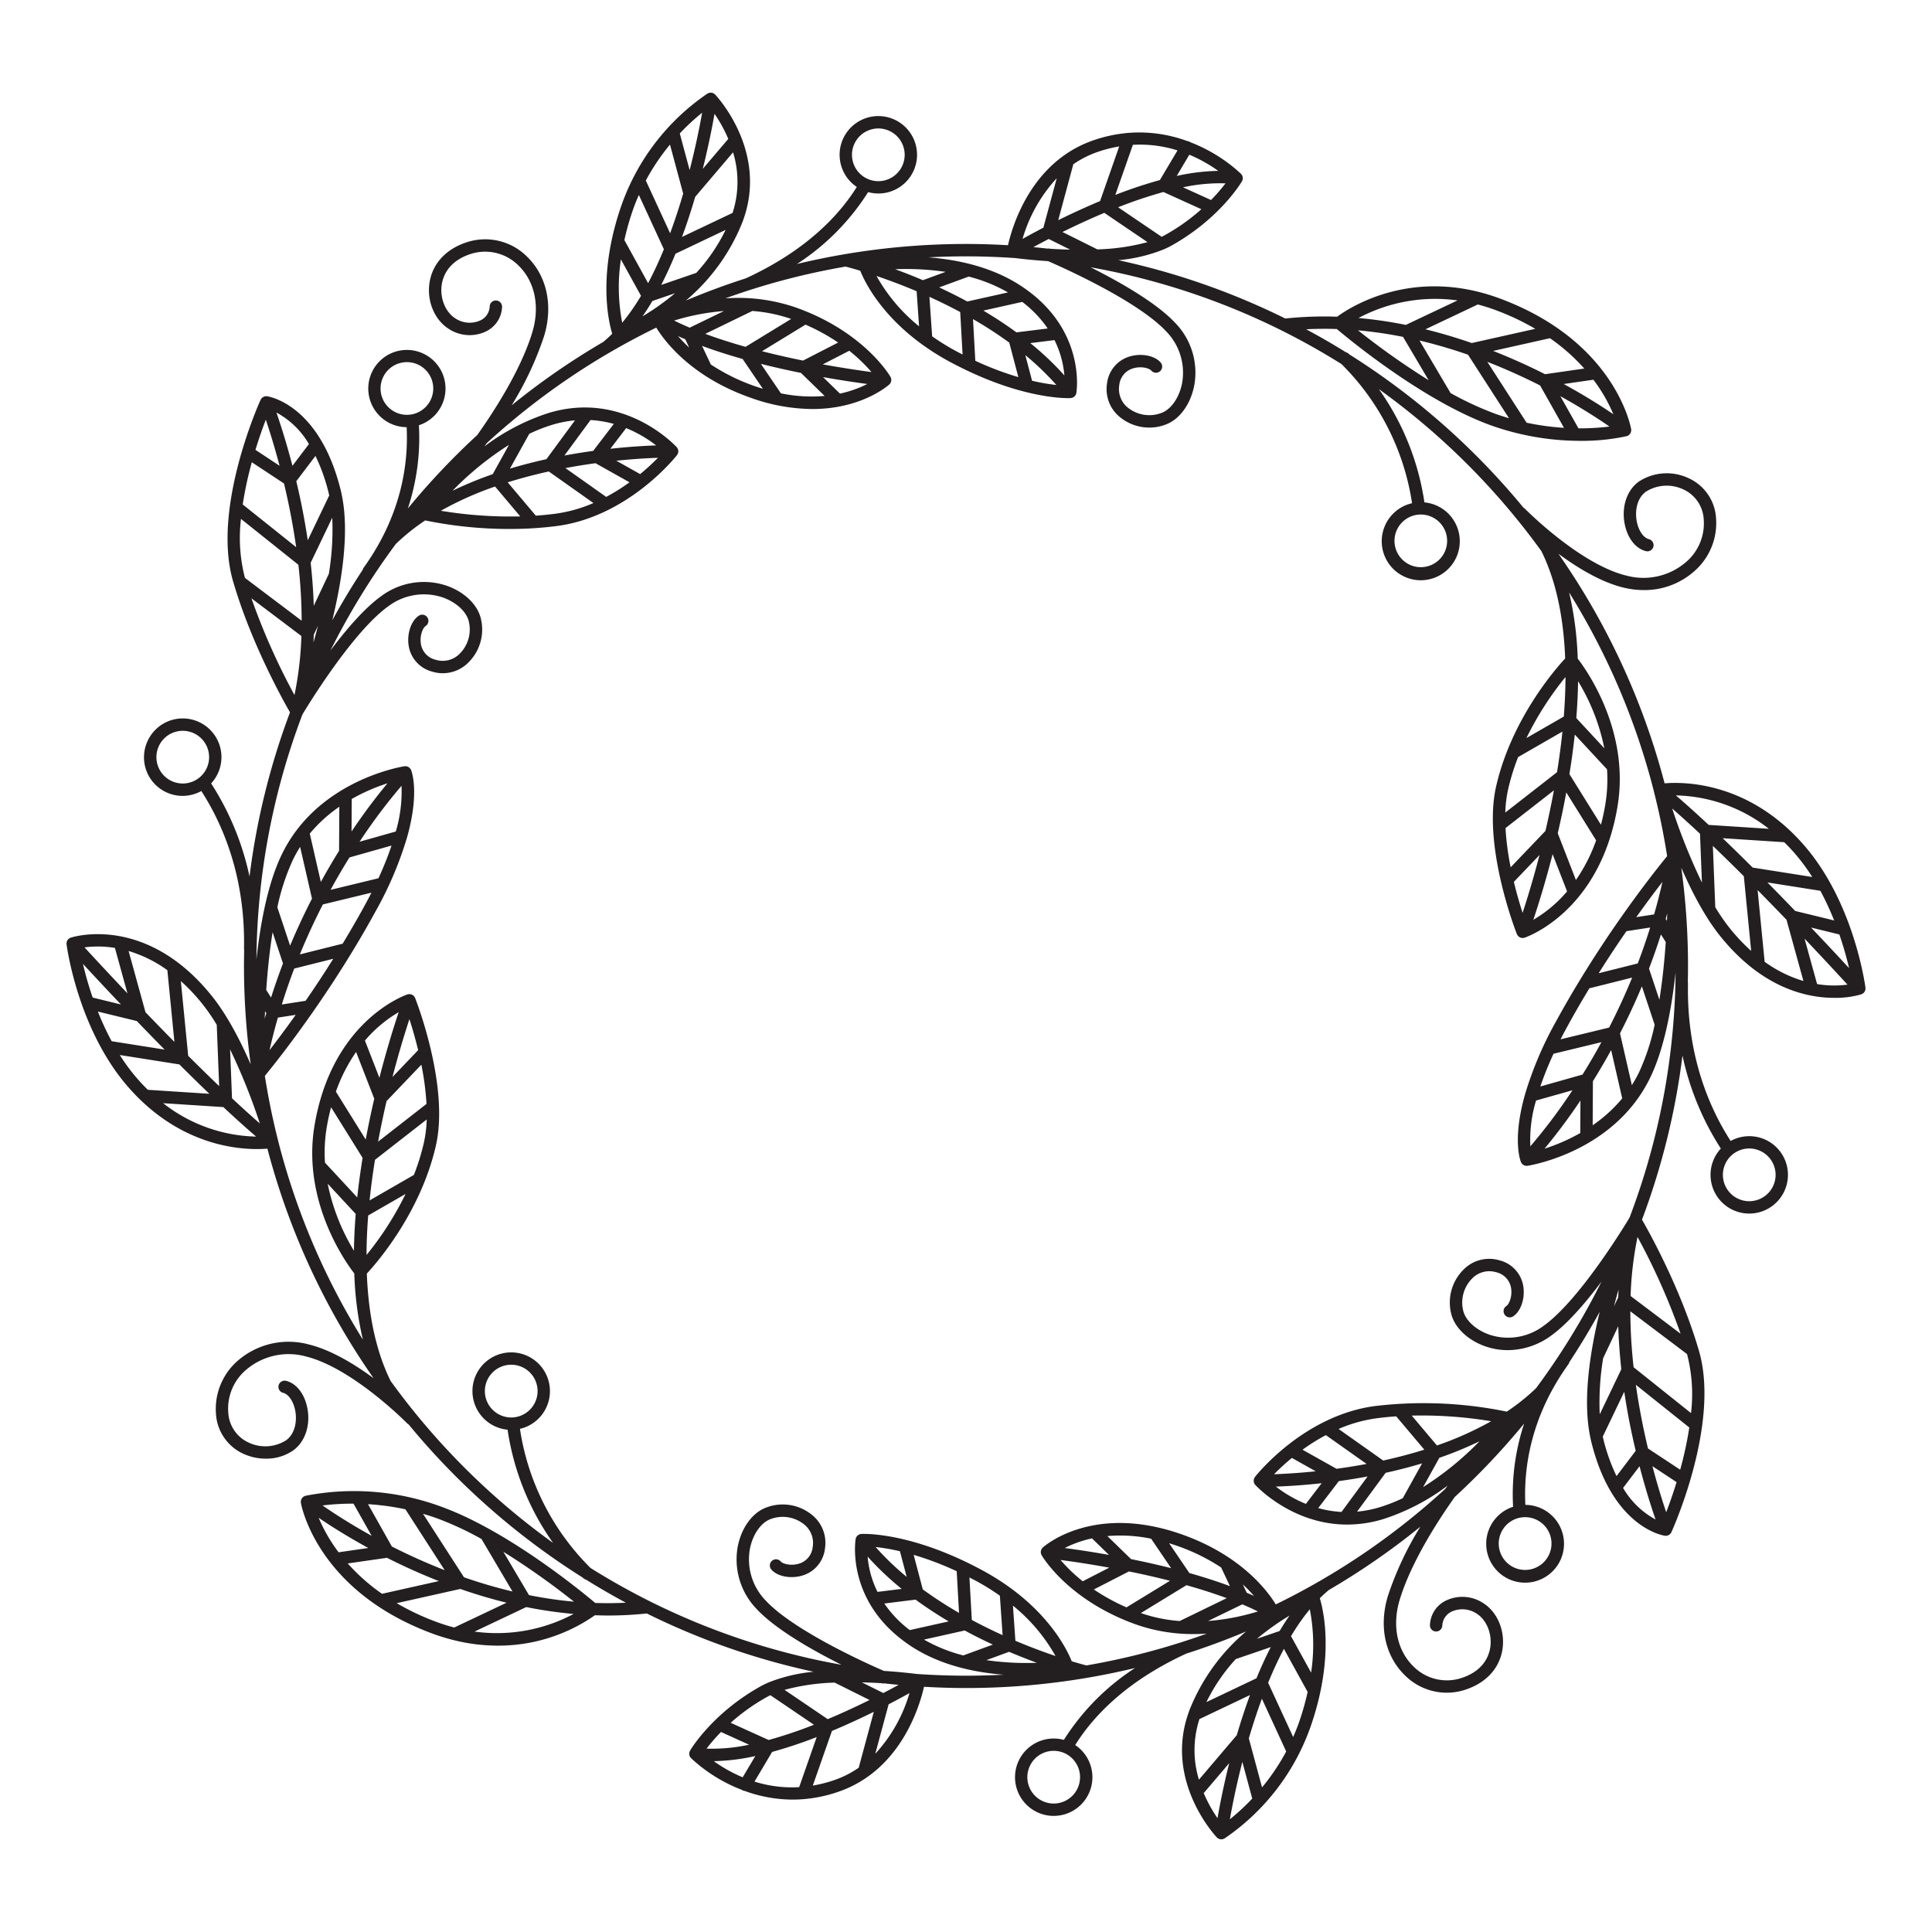 <svg id="Layer_1" data-name="Layer 1" xmlns="http://www.w3.org/2000/svg" viewBox="0 0 500 500"><path d="M482.524,256.7c.015-.023.027-.046.04-.069a1.578,1.578,0,0,0,.187-.45c0-.011,0-.024,0-.036a1.6,1.6,0,0,0,.024-.521s0-.008,0-.013V255.6l0-.012c-.145-1.095-3.07-22.02-15.791-36.725C452.669,202.309,435.842,202.3,430.8,202.73a186.132,186.132,0,0,0-27.481-59.421c4.952,3.66,10.971,7.312,16.743,8.738a22.453,22.453,0,0,0,5.371.665,19.4,19.4,0,0,0,12.8-4.664,16.532,16.532,0,0,0,5.879-13.957,12.135,12.135,0,0,0-7.184-10.373,13.225,13.225,0,0,0-12.823.928c-3.076,2.224-4.5,6.515-3.642,10.931.723,3.7,2.832,6.4,5.5,7.06a1.6,1.6,0,0,0,.762-3.108c-1.4-.344-2.661-2.178-3.127-4.566-.474-2.427-.136-5.906,2.377-7.725a10.075,10.075,0,0,1,9.629-.6,9.054,9.054,0,0,1,5.318,7.761,13.159,13.159,0,0,1-4.784,11.23,16.884,16.884,0,0,1-15.312,3.314c-12.043-2.973-26.048-17.151-26.188-17.294a1.569,1.569,0,0,0-.369-.272A188.338,188.338,0,0,0,349.2,91.712c-.043-.042-.08-.084-.123-.126a1.58,1.58,0,0,0-.721-.4q-5.058-3.144-10.322-5.971,4-.2,7.934-.062c3.188,2.693,22.37,18.535,39.7,24.861a66.144,66.144,0,0,0,7.991,2.341,1.447,1.447,0,0,0,.145.033,68.548,68.548,0,0,0,15.054,1.7,54.187,54.187,0,0,0,12.085-1.2,1.636,1.636,0,0,0,.3-.106c.014-.007.026-.017.04-.024a1.608,1.608,0,0,0,.244-.152c.029-.021.055-.047.082-.071a1.539,1.539,0,0,0,.166-.167c.013-.016.03-.027.044-.044s.023-.039.037-.059a1.413,1.413,0,0,0,.09-.142c.024-.042.047-.084.067-.127a1.558,1.558,0,0,0,.057-.148c.016-.047.031-.092.043-.139s.019-.1.026-.156a1.409,1.409,0,0,0,.016-.144c0-.051,0-.1,0-.154s0-.1-.013-.155c0-.015,0-.029,0-.044-.164-.926-4.362-22.795-33.959-33.8-22.709-8.443-39.139,2.493-42.129,4.708a95.11,95.11,0,0,0-13.425.467A185.421,185.421,0,0,0,289.444,67.34a41.728,41.728,0,0,0,11.747-2.806l.022-.009c.636-.277,1.255-.569,1.834-.89,12.376-6.867,17.979-16.055,18.349-16.676l.015-.025.007-.012.006-.016a1.585,1.585,0,0,0,.162-.421c.007-.029.016-.057.022-.086s.01-.032.012-.049a1.577,1.577,0,0,0,0-.394c0-.03-.009-.059-.013-.088a1.6,1.6,0,0,0-.126-.435l0-.008a1.585,1.585,0,0,0-.27-.389c-.012-.013-.017-.029-.028-.041a40.785,40.785,0,0,0-13.172-8.206c-.034-.024-.063-.052-.1-.073a1.564,1.564,0,0,0-.657-.213,35.9,35.9,0,0,0-15.174-2.116,1.585,1.585,0,0,0-.477.045,36.718,36.718,0,0,0-8.912,1.979c-15.884,5.641-20.718,22.145-21.824,27.051-3.6-.208-7.22-.324-10.869-.324a187.33,187.33,0,0,0-31.244,2.626,1.567,1.567,0,0,0-.282.047q-6.186,1.056-12.23,2.513A60.83,60.83,0,0,0,224.67,49.718,9.992,9.992,0,0,0,236.434,44.2a10.019,10.019,0,1,0-18.5-.61,9.93,9.93,0,0,0,3.807,4.79C217.38,55.377,208.958,64.708,193,72.041q-7.9,2.535-15.48,5.731a51.3,51.3,0,0,0,14.7-20.48c.056-.148.1-.3.152-.443.017-.041.03-.081.043-.123,6.232-17.571-6.76-31.647-7.322-32.245-.01-.01-.023-.014-.032-.023a1.625,1.625,0,0,0-.381-.286c-.025-.013-.05-.023-.075-.035a1.593,1.593,0,0,0-.457-.143h0a.086.086,0,0,0-.016,0,1.565,1.565,0,0,0-.449.015,1.172,1.172,0,0,0-.116.02,1.579,1.579,0,0,0-.412.162c-.018.01-.039.012-.057.023a58.371,58.371,0,0,0-22.31,29.051c-6.1,17.594-3.39,29.656-2.347,33.11-.7.7-1.426,1.369-2.167,1.987-.036.03-.063.065-.095.1A187.847,187.847,0,0,0,132.406,104.9a84.188,84.188,0,0,0,8.395-17.9c2.394-7.853.767-15.528-4.352-20.531A15.318,15.318,0,0,0,120.7,62.726c-5.453,1.8-8.947,5.721-9.586,10.753-.59,4.646,1.4,9.3,4.955,11.589a9.829,9.829,0,0,0,9.765.678,7.342,7.342,0,0,0,4.1-6.3,1.6,1.6,0,0,0-1.522-1.676,1.578,1.578,0,0,0-1.676,1.522,4.182,4.182,0,0,1-2.363,3.605,6.714,6.714,0,0,1-6.569-.523c-2.5-1.607-3.943-5.1-3.511-8.495.28-2.209,1.616-6.2,7.415-8.117a12.171,12.171,0,0,1,12.507,2.987c4.248,4.15,5.566,10.621,3.527,17.309-3.015,9.887-10.1,20.721-14.238,26.537a188.436,188.436,0,0,0-17.949,18.993,58.178,58.178,0,0,0,2.857-21.542c.14-.046.281-.085.419-.137a9.994,9.994,0,1,0-3.592.643c.47,9.262-1.242,22.617-11.126,36.371a1.6,1.6,0,0,0-.248.541Q89.677,153.821,86,160.521c2.6-10.7,4.4-22.922,2.478-32.271a1.6,1.6,0,0,0-.078-.375c-.048-.222-.086-.452-.139-.671-5.411-22.443-18.578-24.567-19.136-24.646-.017,0-.033,0-.049,0a1.558,1.558,0,0,0-.457.009c-.019,0-.036.011-.055.015a1.608,1.608,0,0,0-.248.069c-.045.018-.083.043-.125.064s-.066.032-.1.05a1.594,1.594,0,0,0-.341.266c-.019.019-.033.04-.051.06a1.617,1.617,0,0,0-.245.37c0,.007-.01.012-.014.019-.517,1.14-12.6,28.14-7.129,46.935.056.2.117.39.175.585.006.019.01.039.017.058,4.672,15.716,12.705,30.1,14.55,33.3a185.339,185.339,0,0,0-10.477,42.478,71.966,71.966,0,0,0-9.935-24.087,10.012,10.012,0,1,0-16.464-10.934h0a9.986,9.986,0,0,0,13.926,12.9c5.441,8.434,11.42,22.031,11.045,40.769a1.655,1.655,0,0,0,.045.388c-.03,1.373-.052,2.749-.052,4.13a187.73,187.73,0,0,0,1.739,25.446c-2.708-6.218-6.09-12.727-9.973-17.585-16.968-21.228-35.8-15.456-36.591-15.2l-.008,0a1.568,1.568,0,0,0-.442.234c-.024.017-.048.033-.07.052s-.042.027-.062.045a1.644,1.644,0,0,0-.256.306c-.015.023-.027.046-.04.069a1.578,1.578,0,0,0-.187.45c0,.011,0,.024,0,.036a1.6,1.6,0,0,0-.024.521s0,.008,0,.013v.013l0,.01c.144,1.091,3.07,22.019,15.792,36.726,12.34,14.265,26.556,16.238,33.474,16.238,1.108,0,2.017-.051,2.712-.11a186.132,186.132,0,0,0,27.481,59.421c-4.952-3.66-10.972-7.312-16.744-8.738a20.052,20.052,0,0,0-18.169,4,16.532,16.532,0,0,0-5.879,13.957,12.135,12.135,0,0,0,7.184,10.372A13.933,13.933,0,0,0,68.8,377.5a12.162,12.162,0,0,0,7.1-2.149c3.076-2.224,4.5-6.514,3.643-10.929-.723-3.7-2.832-6.406-5.505-7.062a1.6,1.6,0,0,0-.762,3.108c1.4.344,2.661,2.179,3.126,4.567.474,2.427.136,5.9-2.377,7.723a10.072,10.072,0,0,1-9.628.6,9.053,9.053,0,0,1-5.319-7.761,13.16,13.16,0,0,1,4.784-11.231,16.889,16.889,0,0,1,15.311-3.313c12.044,2.973,26.051,17.152,26.191,17.294a1.545,1.545,0,0,0,.366.27,188.32,188.32,0,0,0,45.079,39.663c.042.042.079.084.122.126a1.58,1.58,0,0,0,.721.4q5.058,3.144,10.322,5.972-4,.2-7.934.061c-3.187-2.691-22.369-18.534-39.7-24.861a65.315,65.315,0,0,0-35.275-2.871c-.018,0-.034.013-.051.018-.05.014-.1.033-.146.052a1.48,1.48,0,0,0-.142.061c-.043.022-.084.047-.126.074a1.366,1.366,0,0,0-.133.092c-.037.028-.071.06-.106.092a1.533,1.533,0,0,0-.119.123c-.016.019-.034.033-.05.052s-.023.039-.037.059a1.413,1.413,0,0,0-.09.142c-.024.042-.047.084-.067.127a1.479,1.479,0,0,0-.057.149,1.194,1.194,0,0,0-.042.137,1.409,1.409,0,0,0-.027.158,1.39,1.39,0,0,0-.016.143c0,.051,0,.1,0,.154s.005.1.013.155c0,.015,0,.029,0,.044.164.926,4.362,22.8,33.959,33.8a52.324,52.324,0,0,0,5.41,1.677c.021.007.043.011.065.016a46.916,46.916,0,0,0,11.462,1.458,43.605,43.605,0,0,0,25.2-7.864c1.132.039,2.267.068,3.409.068a94.149,94.149,0,0,0,10.011-.53,185.4,185.4,0,0,0,43.17,15.085,42.162,42.162,0,0,0-11.578,2.736c-.039.014-.075.031-.112.048-.665.286-1.309.588-1.911.922-12.35,6.853-17.957,16.017-18.345,16.671l-.022.036,0,.006,0,.008a1.587,1.587,0,0,0-.166.432c-.007.027-.016.054-.021.081s-.01.034-.013.051a1.586,1.586,0,0,0,0,.4c0,.029.008.057.013.086a1.6,1.6,0,0,0,.126.439l0,0a1.585,1.585,0,0,0,.273.392c.01.012.015.027.026.039A40.7,40.7,0,0,0,192,463.221c.03.02.055.045.087.064a1.59,1.59,0,0,0,.623.2,36.262,36.262,0,0,0,12.443,2.249q1.38,0,2.812-.115l.018,0c.016,0,.03-.006.046-.007a36.692,36.692,0,0,0,9.279-2.024c15.882-5.642,20.718-22.146,21.824-27.052,3.6.208,7.22.324,10.869.324a186.65,186.65,0,0,0,43.756-5.186,60.817,60.817,0,0,0-18.425,18.606,10.013,10.013,0,1,0,2.931,1.335c4.356-6.992,12.779-16.323,28.745-23.658q7.893-2.535,15.477-5.73a51.3,51.3,0,0,0-14.7,20.479c-.056.148-.1.295-.152.443a1.277,1.277,0,0,0-.043.123c-6.232,17.571,6.76,31.647,7.322,32.245.015.015.033.026.048.041a1.56,1.56,0,0,0,.138.118,1.312,1.312,0,0,0,.113.083,1.619,1.619,0,0,0,.153.085c.043.021.086.044.131.061a1.673,1.673,0,0,0,.161.05,1.344,1.344,0,0,0,.149.036c.018,0,.034.01.052.013a1.664,1.664,0,0,0,.221.015c.008,0,.015,0,.023,0a1.564,1.564,0,0,0,.48-.088,1.51,1.51,0,0,0,.155-.067,1.579,1.579,0,0,0,.174-.076,58.371,58.371,0,0,0,22.31-29.051c6.1-17.594,3.39-29.657,2.347-33.11.7-.7,1.426-1.37,2.168-1.988.035-.029.061-.064.093-.1a187.729,187.729,0,0,0,23.764-16.436,84.146,84.146,0,0,0-8.394,17.9c-2.394,7.853-.767,15.528,4.352,20.531a15.3,15.3,0,0,0,15.747,3.737c5.453-1.8,8.947-5.721,9.586-10.753.59-4.646-1.4-9.3-4.954-11.589a9.83,9.83,0,0,0-9.767-.677,7.338,7.338,0,0,0-4.095,6.3,1.6,1.6,0,0,0,3.2.154,4.18,4.18,0,0,1,2.362-3.6,6.714,6.714,0,0,1,6.571.523c2.5,1.607,3.942,5.1,3.51,8.5-.28,2.209-1.616,6.2-7.415,8.117a12.172,12.172,0,0,1-12.507-2.987c-4.248-4.15-5.566-10.621-3.527-17.309,3.014-9.885,10.094-20.717,14.235-26.534a188.528,188.528,0,0,0,17.954-19,58.2,58.2,0,0,0-2.86,21.546c-.139.045-.279.082-.417.134a10.068,10.068,0,1,0,3.591-.637c-.469-9.264,1.243-22.623,11.127-36.377a1.589,1.589,0,0,0,.249-.543q4.185-6.353,7.865-13.05c-2.6,10.7-4.4,22.921-2.478,32.269a1.619,1.619,0,0,0,.077.372c.049.223.087.454.14.674,5.41,22.443,18.577,24.566,19.135,24.645a1.525,1.525,0,0,0,.213.015l.012,0a1.6,1.6,0,0,0,.4-.059c.032-.008.063-.017.094-.027s.058-.014.087-.025a1.574,1.574,0,0,0,.265-.136l.017-.009a1.58,1.58,0,0,0,.306-.263c.023-.025.044-.052.066-.079a1.608,1.608,0,0,0,.2-.31.328.328,0,0,1,.02-.031c.517-1.141,12.6-28.141,7.131-46.935-.056-.195-.116-.388-.174-.583-.007-.02-.011-.041-.019-.061-4.673-15.716-12.7-30.1-14.55-33.3a185.334,185.334,0,0,0,10.477-42.479,71.971,71.971,0,0,0,9.93,24.081,10.016,10.016,0,1,0,16.47,10.942h0a10.007,10.007,0,0,0-13.934-12.909c-5.439-8.434-11.413-22.026-11.039-40.758a1.6,1.6,0,0,0-.044-.388c.03-1.374.052-2.749.052-4.13a187.7,187.7,0,0,0-1.739-25.444c2.708,6.217,6.09,12.725,9.973,17.583,10.842,13.563,22.441,16.1,29.612,16.1a24.285,24.285,0,0,0,6.978-.9c.012,0,.021-.014.033-.018a1.646,1.646,0,0,0,.215-.114,1.584,1.584,0,0,0,.288-.176c.014-.012.032-.016.046-.028A1.644,1.644,0,0,0,482.524,256.7ZM363.107,87.187,369.731,98.4a197.3,197.3,0,0,1-18.276-12.913A109.06,109.06,0,0,1,363.107,87.187Zm12.3,14.536-8.034-13.6A130.4,130.4,0,0,1,379.922,91.8l10.6,16.427c-1.24-.365-2.49-.759-3.759-1.222A83.125,83.125,0,0,1,375.408,101.723Zm42.123,5.479c-2.905-1.978-7.291-4.787-12.843-7.821l7.684-1.107A41.5,41.5,0,0,1,417.531,107.2Zm-1,3.187a62.354,62.354,0,0,1-8.024.463l-4.687-8.318C409.481,105.669,413.845,108.528,416.527,110.389ZM398.582,99.762l6.175,10.958a65.479,65.479,0,0,1-9.675-1.325L384.92,93.645C389.9,95.586,394.485,97.688,398.582,99.762Zm11.428-4.381-10.153,1.462c-4.047-2.042-8.554-4.107-13.437-6.025l14.709-3.289A50.455,50.455,0,0,1,410.01,95.381ZM397.333,85.1l-16.439,3.676c-3.823-1.326-7.834-2.533-11.994-3.556L382.451,78.8a47.955,47.955,0,0,1,4.6,1.45A65.031,65.031,0,0,1,397.333,85.1ZM377.2,77.749l-13.371,6.334A112.276,112.276,0,0,0,351.578,82.3,42.223,42.223,0,0,1,377.2,77.749ZM221.1,37.25a6.819,6.819,0,1,1-.172,5.216A6.827,6.827,0,0,1,221.1,37.25ZM44.485,202.163a6.827,6.827,0,0,1-3.4-9.026h0a6.819,6.819,0,1,1,3.4,9.027ZM136.9,412.814,130.27,401.6a197.31,197.31,0,0,1,18.277,12.914A109.041,109.041,0,0,1,136.9,412.814Zm-12.3-14.537,8.035,13.605A130.4,130.4,0,0,1,120.08,408.2l-10.6-16.429c1.24.365,2.491.759,3.759,1.222A83.006,83.006,0,0,1,124.593,398.277ZM82.47,392.8c2.9,1.977,7.293,4.785,12.846,7.821l-7.687,1.106A41.477,41.477,0,0,1,82.47,392.8Zm1-3.187a62.337,62.337,0,0,1,8.023-.463l4.689,8.319C90.52,394.331,86.156,391.473,83.474,389.611Zm17.946,10.628L95.244,389.28a65.385,65.385,0,0,1,9.676,1.326l10.162,15.751C110.1,404.416,105.517,402.314,101.42,400.239Zm-11.429,4.38,10.156-1.462c4.047,2.042,8.549,4.107,13.434,6.025l-14.71,3.288A50.367,50.367,0,0,1,89.991,404.619ZM102.666,414.9l16.454-3.679c3.821,1.326,7.823,2.536,11.982,3.558L117.55,421.2a48.044,48.044,0,0,1-4.6-1.45A65.145,65.145,0,0,1,102.666,414.9Zm20.14,7.35,13.389-6.342a112.521,112.521,0,0,0,12.247,1.782A42.227,42.227,0,0,1,122.806,422.251Zm156.1,40.5h0a6.819,6.819,0,1,1,.172-5.217A6.766,6.766,0,0,1,278.9,462.75Zm118.613-69.494a6.818,6.818,0,0,1,3.4,9.025h0a6.826,6.826,0,1,1-3.4-9.026Zm58-95.418a6.82,6.82,0,1,1-2.8-.608A6.829,6.829,0,0,1,455.516,297.837Zm19.158-59.624-10.083-2.459c-2.293-2.383-4.7-4.865-7.188-7.383l13.7,2.163A72.11,72.11,0,0,1,474.674,238.213Zm-12.329-.179,4.375,15.844a33.2,33.2,0,0,1-10.034-4.967l-1.82-18.557C457.452,232.973,459.964,235.558,462.345,238.034Zm13.673,3.8a89.5,89.5,0,0,1,2.517,8.712c-2.418-2.618-5.828-6.28-9.836-10.5Zm-7.012-14.871-15.422-2.436c-2.573-2.569-5.179-5.126-7.76-7.6l15.922,1.033c.949.929,1.891,1.919,2.82,2.993A50.532,50.532,0,0,1,469.006,226.964Zm-35.29-21.111a40.262,40.262,0,0,1,24.063,8.642L442.2,213.484C439.257,210.734,436.4,208.155,433.716,205.853Zm6.241,9.917.5,12.653a156.638,156.638,0,0,1-7.7-19.178C435.056,211.251,437.477,213.449,439.957,215.77Zm-10.109,26.069,1.246,1.971c-.327,4.789-.845,9.926-1.647,14.931l-2.688-8.072C427.848,247.829,428.879,244.879,429.848,241.839Zm1.229-4.044c.134-.464.269-.927.4-1.4-.022.625-.047,1.26-.075,1.91Zm-3-1.149-4.612.712c2.629-3.687,4.95-6.771,6.773-9.127Q429.262,232.547,428.08,236.646Zm-7.16,4.343,6.143-.949q-1.5,4.814-3.217,9.3L413.74,251.87C416.217,247.932,418.644,244.28,420.92,240.989Zm-9.594,14.785L422.4,253c-1.892,4.619-3.907,8.936-5.959,12.934l-12.571,3.045c.529-1.04,1.089-2.106,1.69-3.2C407.452,262.307,409.392,258.964,411.326,255.774Zm-9.273,16.935,12.4-3c-1.642,3.01-3.287,5.808-4.893,8.39l-10.917,3.081A84.887,84.887,0,0,1,402.053,272.709Zm-4.525,12.108,9.418-2.658a144.758,144.758,0,0,1-10.892,14.506A35.2,35.2,0,0,1,397.528,284.817Zm11.49-.01-.047,8.424a49.24,49.24,0,0,1-9.245,4.045A151.313,151.313,0,0,0,409.018,284.807Zm3.227-4.989c1.55-2.491,3.135-5.184,4.718-8.063l2.866,12.509a37.663,37.663,0,0,1-7.647,6.953Zm10.08,1.011-3.068-13.395c1.943-3.781,3.853-7.838,5.661-12.165l3.305,9.924a57.206,57.206,0,0,1-4.086,12.415A33.029,33.029,0,0,1,422.325,280.829ZM285.794,55.086l11.175,7.58A55.5,55.5,0,0,1,284,64.542l-9.03-4.5C278.193,58.453,281.872,56.733,285.794,55.086Zm-14.383,6.761,5.53,2.755c-1.774-.04-3.472-.116-5.045-.21a1.576,1.576,0,0,0-.732-.049q-1.858-.21-3.729-.385C268.58,63.334,269.916,62.622,271.411,61.847Zm30.083-1.011c-.279.155-.569.3-.866.445L289.363,53.64a118.025,118.025,0,0,1,11.728-3.948l9.823,4.453A52.231,52.231,0,0,1,301.494,60.836Zm13.78-16.616a53.956,53.956,0,0,0-10.739,1.313l3.263-5.492A37.848,37.848,0,0,1,315.274,44.22Zm-1.86,7.545-7.253-3.288a45.122,45.122,0,0,1,11-1.024A45.964,45.964,0,0,1,313.414,51.765Zm-8.675-12.838L300.177,46.6a119.607,119.607,0,0,0-11.532,3.843l4.54-12.96A32.321,32.321,0,0,1,304.739,38.927Zm-20.974.5a34.917,34.917,0,0,1,5.886-1.534L284.7,52.035c-3.921,1.64-7.6,3.351-10.832,4.948l3.905-14.471A25.825,25.825,0,0,1,283.765,39.427Zm-10.283,6.7-3.455,12.8c-2.144,1.114-3.971,2.108-5.392,2.9A39.258,39.258,0,0,1,273.482,46.123ZM237.225,75.375l.629,9.078A45.189,45.189,0,0,1,226.838,71.42C229.781,72.416,233.334,73.727,237.225,75.375Zm4.014,11.661-.707-10.214c2.576,1.167,5.255,2.479,7.968,3.933l.615,10.993c-.633-.326-1.265-.65-1.914-1A59.734,59.734,0,0,1,241.239,87.036Zm11.173,6.333-.6-10.783a104.2,104.2,0,0,1,9.381,6.077l2.358,8.936A79.528,79.528,0,0,1,252.412,93.369ZM267.1,98.538l-1.75-6.634a71.907,71.907,0,0,1,8.037,7.729A52.768,52.768,0,0,1,267.1,98.538Zm-.458-9.743,6.258-.776a25.113,25.113,0,0,1,2.557,9.127A77.084,77.084,0,0,0,266.646,88.8Zm-3.591-2.779c-2.8-2.056-5.683-3.929-8.564-5.637l10.068-2.247a29.453,29.453,0,0,1,6.587,6.88Zm-12.718-7.989c-2.473-1.336-4.915-2.551-7.283-3.649l7.654-2.8a41.23,41.23,0,0,1,10.169,4.1Zm-11.486-5.516c-2.556-1.086-4.979-2.034-7.188-2.84a72.411,72.411,0,0,1,13.066.686Zm-21.938,16.14-9.086,4.665c-3.389-.687-6.979-1.492-10.614-2.418l11.256-6.88A51.9,51.9,0,0,1,216.913,88.651ZM160.688,67.13l5.2,9.43a55.585,55.585,0,0,1-4.86,6.961A48.213,48.213,0,0,1,160.688,67.13Zm4.646-16.672,6.478,14.05c-1.234,3.007-2.592,5.961-4.083,8.769L161.587,62.13a69.469,69.469,0,0,1,2.216-7.817C164.268,52.973,164.79,51.7,165.334,50.458Zm8.055-13.038,3.418,12.69c-.978,3.336-2.1,6.8-3.38,10.257l-6.291-13.644A56.338,56.338,0,0,1,173.389,37.42Zm11.526-7.962a36.517,36.517,0,0,1,3.564,6.488l-6.6,7.755C183.368,37.76,184.352,32.675,184.915,29.458ZM168.833,77.9l5.861-2.009a65.474,65.474,0,0,1-8.414,5.986C167.149,80.628,168,79.308,168.833,77.9Zm11.353-7.275-9.063,3.107q1.925-3.743,3.7-8.07l12.963-6.161A46.59,46.59,0,0,1,180.186,70.629Zm9.4-15.525-13.077,6.215q1.659-4.509,3.169-9.559c.081-.272.159-.541.238-.811l9.8-11.524A26.067,26.067,0,0,1,189.589,55.1ZM177.348,87.8l1.019,2.163a38.74,38.74,0,0,1-2.894-2.978C176.089,87.257,176.716,87.528,177.348,87.8Zm6.617,6.536-2.271-4.819c3.406,1.259,6.947,2.388,10.5,3.388l5.237,7.711c-.648-.2-1.3-.406-1.968-.638A51.155,51.155,0,0,1,183.965,94.331Zm18.134,7.463-5.184-7.634c3.564.9,7.064,1.677,10.376,2.346l6.128,5.962A39.147,39.147,0,0,1,202.1,101.794Zm15.285.067L213,97.592c4.647.829,8.63,1.41,11.454,1.786A29.163,29.163,0,0,1,217.384,101.861ZM212.927,94.3l6.862-3.523a41.605,41.605,0,0,1,5.74,5.509C222.614,95.9,218.166,95.247,212.927,94.3Zm-19.982-4.539c-3.538-1-7.055-2.113-10.417-3.36L194.7,80.481a39.392,39.392,0,0,1,10.049,2.062ZM178.494,84.8q-2.085-.881-4.033-1.838a58.937,58.937,0,0,1,12.892-2.468Zm3.219-55.626c-.6,3.361-1.646,8.674-3.233,14.848l-2.555-9.486A56.62,56.62,0,0,1,181.713,29.172Zm-53.591,96.741,6.517,7.729a110.048,110.048,0,0,1-20.549-1.457A85.622,85.622,0,0,1,128.122,125.913Zm10.546,7.541-7.274-8.625c3.576-1.122,7.154-2.049,10.633-2.814l11.555,8.172a37.414,37.414,0,0,1-9.913,2.771C141.984,133.177,140.313,133.339,138.668,133.454Zm18.206-4.859-10.543-7.456c2.7-.509,5.315-.922,7.784-1.259l8.8,4.938A50.913,50.913,0,0,1,156.874,128.6Zm8.8-5.9-6.168-3.461c4.5-.466,8.233-.67,10.776-.759A58.546,58.546,0,0,1,165.669,122.694Zm-7.714-6.552,4.088-5.35a33.21,33.21,0,0,1,7.766,4.477C166.984,115.367,162.876,115.6,157.955,116.142Zm-4.449.55c-2.345.323-4.817.712-7.381,1.187l-.057.011,6.755-9.185a28.033,28.033,0,0,1,6.026,1Zm-12.1,2.142c-3.367.739-6.5,1.562-9.437,2.444l5-9.01a43.02,43.02,0,0,1,5.945-2.332,29.438,29.438,0,0,1,5.886-1.154Zm-13.9,3.884a94.942,94.942,0,0,0-10.4,4.286,79.755,79.755,0,0,1,14.606-11.87Zm-25.02-15.973a6.819,6.819,0,0,1-3.394-9.025h0a6.819,6.819,0,1,1,3.394,9.026ZM65.17,119.63l8.334,5.5c1.177,4.943,2.3,10.53,3.142,16.474L62.818,130.556A93.444,93.444,0,0,1,65.17,119.63Zm3.623-11c.932,2.764,2.229,6.872,3.558,11.911l-6.244-4.12C67.063,113.3,68.025,110.625,68.793,108.625ZM81.2,164.277l1.1-2.338q-.578,2.235-1.179,4.345C81.158,165.614,81.179,164.946,81.2,164.277Zm3.91-15.788-3.91,8.288c-.119-3.814-.4-7.55-.8-11.127l5.587-11.668A70.461,70.461,0,0,1,85.11,148.489Zm-7.888-2.33a132.175,132.175,0,0,1,.847,14.478L63.394,149.564l-.013-.042a41.446,41.446,0,0,1-1.016-15.231ZM78,164.6a88.767,88.767,0,0,1-1.792,15.272,171.052,171.052,0,0,1-11.135-25.026Zm7.2-36.375-5.556,11.6c-.487-3.287-1.043-6.393-1.623-9.232-.428-2.1-.88-4.123-1.34-6.054l4.963-6.55a48.052,48.052,0,0,1,3.5,9.967C85.167,128.041,85.182,128.133,85.2,128.22Zm-5.252-13.3-4.262,5.625c-1.569-6.021-3.127-10.841-4.144-13.787A21.676,21.676,0,0,1,79.95,114.925Zm-9.8,143.235-1.247-1.972c.328-4.789.845-9.925,1.647-14.929l2.688,8.072C72.154,252.171,71.122,255.121,70.154,258.16Zm-1.229,4.045c-.135.464-.27.928-.4,1.4.022-.625.047-1.26.075-1.91Zm3,1.149,4.611-.712c-2.629,3.687-4.95,6.771-6.773,9.127Q70.739,267.453,71.922,263.354Zm7.16-4.344-6.144.949q1.5-4.814,3.218-9.3l10.1-2.532C83.784,252.068,81.357,255.72,79.082,259.01Zm9.594-14.783L77.6,247c1.892-4.619,3.907-8.935,5.959-12.933l12.569-3.044c-.529,1.04-1.089,2.106-1.689,3.2C92.549,237.693,90.609,241.036,88.676,244.227Zm9.264-16.934-12.388,3c1.641-3.01,3.286-5.808,4.893-8.39l10.887-3.073A83.8,83.8,0,0,1,97.94,227.293Zm4.494-12.1-9.379,2.647a144.613,144.613,0,0,1,10.859-14.467A36.188,36.188,0,0,1,102.434,215.194Zm-11.45,0,.047-8.423a49.235,49.235,0,0,1,9.244-4.045A151.59,151.59,0,0,0,90.984,215.191Zm-3.228,4.991c-1.55,2.491-3.135,5.185-4.718,8.064l-2.866-12.509a37.644,37.644,0,0,1,7.648-6.954Zm-10.08-1.01,3.068,13.394c-1.943,3.782-3.853,7.839-5.661,12.165l-3.3-9.923a57.269,57.269,0,0,1,4.087-12.416A33.006,33.006,0,0,1,77.676,219.172ZM60.045,284.231l-.5-12.651a156.53,156.53,0,0,1,7.7,19.175C64.945,288.749,62.525,286.552,60.045,284.231Zm6.237,9.914a40.291,40.291,0,0,1-24.06-8.64l15.584,1.011C60.743,289.265,63.6,291.844,66.282,294.145ZM52.405,259.859a50.589,50.589,0,0,1,3.689,5.36l.625,15.863c-2.663-2.549-5.357-5.191-8.017-7.847l-1.9-19.335A49.338,49.338,0,0,1,52.405,259.859Zm-27.078,1.928,10.083,2.459c2.292,2.383,4.7,4.865,7.188,7.383l-13.7-2.162A71.848,71.848,0,0,1,25.327,261.787Zm-3.861-12.333c2.417,2.617,5.828,6.279,9.835,10.5l-7.319-1.785A89.732,89.732,0,0,1,21.466,249.454Zm16.188,12.512-4.373-15.845a33.228,33.228,0,0,1,10.034,4.967l1.82,18.558C42.549,267.027,40.036,264.442,37.654,261.966Zm-7.913-16.645,3.246,11.759c-4.943-5.212-8.909-9.5-11.108-11.9A26.9,26.9,0,0,1,29.741,245.321ZM31,273.037l15.421,2.435c2.573,2.569,5.179,5.126,7.759,7.6l-15.921-1.033c-.949-.929-1.891-1.919-2.82-2.993A50.513,50.513,0,0,1,31,273.037Zm183.216,171.88-11.181-7.584A55.6,55.6,0,0,1,216,435.457l9.035,4.5C221.813,441.55,218.134,443.27,214.212,444.917Zm14.381-6.763-5.534-2.756c1.775.04,3.473.116,5.046.21a1.585,1.585,0,0,0,.453.075,1.525,1.525,0,0,0,.222-.033q1.888.215,3.789.392C231.424,436.667,230.089,437.379,228.593,438.154Zm-30.086,1.01c.279-.155.569-.3.866-.445l11.271,7.645a117.9,117.9,0,0,1-11.726,3.948l-9.825-4.455A52.118,52.118,0,0,1,198.507,439.164Zm-13.773,16.622a54.1,54.1,0,0,0,10.734-1.323l-3.267,5.5A37.773,37.773,0,0,1,184.734,455.786Zm1.86-7.549,7.256,3.29a45.115,45.115,0,0,1-11,1.021A46.248,46.248,0,0,1,186.594,448.237Zm8.668,12.837,4.562-7.678a119.126,119.126,0,0,0,11.531-3.842l-4.54,12.963A32.334,32.334,0,0,1,195.262,461.074Zm20.975-.5a34.923,34.923,0,0,1-5.889,1.534l4.954-14.141c3.921-1.639,7.6-3.352,10.832-4.948l-3.906,14.47A25.8,25.8,0,0,1,216.237,460.574Zm10.281-6.7,3.455-12.8c2.148-1.116,3.971-2.109,5.394-2.9A39.274,39.274,0,0,1,226.518,453.878Zm36.258-29.253-.629-9.078a45.155,45.155,0,0,1,11.015,13.033C270.22,427.583,266.667,426.273,262.776,424.625Zm-4.014-11.662.707,10.214c-2.576-1.167-5.255-2.478-7.969-3.932l-.615-10.993c.634.326,1.266.65,1.915,1A59.917,59.917,0,0,1,258.762,412.963Zm-11.172-6.332.6,10.783a104.625,104.625,0,0,1-9.38-6.077l-2.358-8.936A79.622,79.622,0,0,1,247.59,406.631ZM232.9,401.462l1.751,6.634a71.925,71.925,0,0,1-8.039-7.729A52.372,52.372,0,0,1,232.9,401.462Zm.459,9.743-6.259.776a25.122,25.122,0,0,1-2.558-9.128A77.111,77.111,0,0,0,233.356,411.205Zm3.591,2.779c2.8,2.056,5.683,3.929,8.564,5.637l-10.07,2.246a29.492,29.492,0,0,1-6.587-6.879Zm12.718,7.989c2.473,1.336,4.914,2.551,7.283,3.648l-7.656,2.805a41.217,41.217,0,0,1-10.17-4.1Zm11.486,5.516c2.556,1.086,4.979,2.034,7.189,2.841a72.472,72.472,0,0,1-13.07-.687Zm78.161,5.381-5.2-9.43a55.585,55.585,0,0,1,4.86-6.961A48.194,48.194,0,0,1,339.312,432.87Zm-4.645,16.671-6.479-14.049c1.235-3.007,2.593-5.96,4.083-8.768l6.143,11.146a69.469,69.469,0,0,1-2.216,7.817C335.733,447.027,335.211,448.3,334.667,449.541Zm-8.054,13.038-3.419-12.69c.978-3.336,2.1-6.8,3.379-10.257l6.292,13.645A56.263,56.263,0,0,1,326.613,462.579Zm-11.527,7.963a36.508,36.508,0,0,1-3.563-6.487l6.595-7.755C316.633,462.24,315.649,467.325,315.086,470.542ZM331.167,422.1l-5.862,2.008a65.6,65.6,0,0,1,8.416-5.987C332.851,419.373,332,420.693,331.167,422.1Zm-11.353,7.273,9.063-3.106q-1.925,3.743-3.7,8.069L312.218,440.5A46.636,46.636,0,0,1,319.814,429.371Zm-9.4,15.525,13.076-6.215q-1.659,4.509-3.169,9.559c-.081.272-.159.542-.238.813l-9.8,11.522A26.075,26.075,0,0,1,310.412,444.9Zm12.24-32.692-1.019-2.163a38.956,38.956,0,0,1,2.9,2.98Q323.6,412.6,322.652,412.2Zm-6.616-6.536,2.271,4.82c-3.406-1.259-6.947-2.388-10.5-3.388l-5.239-7.715q.97.3,1.97.642A51.2,51.2,0,0,1,316.036,405.668Zm-18.127-7.453,5.178,7.625c-3.564-.9-7.064-1.677-10.376-2.346l-6.126-5.96A39.5,39.5,0,0,1,297.909,398.215Zm-15.3-.082,4.395,4.275c-4.646-.829-8.628-1.41-11.453-1.785a28.092,28.092,0,0,1,4.829-1.925C281.065,398.5,281.812,398.305,282.612,398.133Zm4.461,7.573-6.86,3.522a41.605,41.605,0,0,1-5.74-5.509C277.388,404.105,281.836,404.754,287.073,405.706Zm5.1.979c3.39.687,6.98,1.492,10.617,2.419l-11.256,6.878a51.825,51.825,0,0,1-8.444-4.633Zm14.884,3.561c3.538,1,7.055,2.112,10.415,3.358L305.3,419.519a39.351,39.351,0,0,1-10.048-2.062Zm14.45,4.956q2.085.88,4.033,1.838a58.939,58.939,0,0,1-12.891,2.468Zm-3.218,55.626c.6-3.361,1.646-8.675,3.233-14.849l2.556,9.487A56.72,56.72,0,0,1,318.288,470.828Zm11.885-55.611c-2.175-3.554-9.09-12.819-24.58-18.211-22.672-7.892-35.186,3.012-35.708,3.478-.013.012-.019.029-.032.041a1.585,1.585,0,0,0-.306.389l-.007.016a1.585,1.585,0,0,0-.151.449c0,.025-.012.048-.015.073s-.01.038-.013.059a1.622,1.622,0,0,0,.017.413c0,.027.011.052.016.079a1.577,1.577,0,0,0,.168.457s0,.012.006.018c.275.472,6.911,11.66,24.411,17.927a44.4,44.4,0,0,0,15,2.487c1.135,0,2.239-.047,3.323-.115q-3.076,1.113-6.2,2.113c-.021,0-.041.015-.061.02a182.148,182.148,0,0,1-24.877,6.1c-.571-.147-1.889-.5-3.8-1.077-1.268-3.174-6.794-14.673-23.037-23.489-1.488-.807-2.931-1.539-4.338-2.215a1.545,1.545,0,0,0-.306-.148c-15.865-7.56-26.278-7.128-26.753-7.1h-.008a1.582,1.582,0,0,0-.485.111c-.023.009-.046.016-.069.026a1.6,1.6,0,0,0-.342.2c-.019.015-.034.034-.053.051s-.042.04-.063.06a1.577,1.577,0,0,0-.3.377l0,0a1.593,1.593,0,0,0-.164.481c0,.013-.01.023-.012.035-.1.653-2.272,15.577,12.641,26.52l.009.007c.546.4,1.109.8,1.7,1.186,7.511,4.927,16.417,6.8,23.981,7.371q-4.851.255-9.765.26c-4.321,0-8.6-.161-12.851-.456-1.458-.186-4.515-.537-8.4-.784-3.125-1.349-22.932-10.093-30.484-18.1a15.3,15.3,0,0,1-4.18-13.543c.695-3.506,2.654-6.45,4.989-7.5a8.841,8.841,0,0,1,8.76,1.021,6.155,6.155,0,0,1,2.5,6,5.008,5.008,0,0,1-3.7,4.41c-2,.563-4.053.017-4.583-.608a1.6,1.6,0,0,0-2.438,2.074c1.5,1.766,4.9,2.461,7.89,1.613a8.237,8.237,0,0,0,5.992-7,9.3,9.3,0,0,0-3.724-9.033,11.962,11.962,0,0,0-12.011-1.394c-3.3,1.484-5.911,5.238-6.816,9.8a18.462,18.462,0,0,0,4.991,16.362c4.955,5.253,14.457,10.616,21.832,14.31a182.488,182.488,0,0,1-64.934-25.044,64.127,64.127,0,0,1-18.271-36.015,10.162,10.162,0,0,0,1.269-.375,10.027,10.027,0,1,0-4.47.6,67.591,67.591,0,0,0,11.78,29.3,185.194,185.194,0,0,1-42.05-41.909c-3.991-8.09-5.773-17.743-6.156-27.792,2.567-2.764,13.886-15.708,17.868-33.093,3.516-15.359-5-37.3-5.368-38.227-.006-.015-.015-.027-.021-.041-.02-.046-.044-.089-.068-.133s-.051-.095-.08-.139-.057-.073-.087-.11a1.626,1.626,0,0,0-.109-.125c-.032-.032-.068-.06-.1-.09a1.527,1.527,0,0,0-.136-.1,1.221,1.221,0,0,0-.112-.066,1.638,1.638,0,0,0-.168-.083c-.016-.006-.03-.016-.046-.023s-.045-.01-.067-.017a1.48,1.48,0,0,0-.193-.05c-.036-.007-.072-.013-.108-.017a1.511,1.511,0,0,0-.2-.011c-.036,0-.071,0-.107,0a1.567,1.567,0,0,0-.191.027c-.042.008-.083.018-.124.029s-.055.011-.082.02c-.794.269-19.5,6.916-24.033,33.889-3.3,19.605,8.042,35.424,10.288,38.326a86.961,86.961,0,0,0,2.224,17.126A182.659,182.659,0,0,1,71.98,295.233c0-.023-.008-.045-.013-.067s-.007-.053-.014-.079l-.008-.029,0-.006c-.011-.041-.029-.1-.052-.184q-2.037-8.08-3.349-16.427c1.515-1.838,6.506-8.02,12.719-16.956a1.617,1.617,0,0,0,.116-.168c3.028-4.361,6.338-9.367,9.677-14.843.015-.023.029-.046.042-.07,2.063-3.385,4.135-6.946,6.155-10.643a93.357,93.357,0,0,0,8-18.733,1.313,1.313,0,0,0,.042-.143c3.37-11.8,1.224-17.288,1.086-17.618a1.6,1.6,0,0,0-.256-.4c-.021-.025-.04-.051-.062-.075s-.025-.033-.04-.048a1.558,1.558,0,0,0-.311-.231c-.025-.015-.052-.027-.079-.041a1.579,1.579,0,0,0-.431-.155l-.017,0a1.615,1.615,0,0,0-.476-.007c-.018,0-.034,0-.052,0-.909.141-22.383,3.693-31.665,22.684-3.6,7.357-5.564,17.571-6.631,27.33a182.683,182.683,0,0,1,11.922-63.449c1.1-1.84,12.961-21.369,22.234-27.985a15.3,15.3,0,0,1,13.987-2.3c3.379,1.167,6.028,3.509,6.751,5.965a8.846,8.846,0,0,1-2.2,8.538,6.16,6.16,0,0,1-6.281,1.661,5.008,5.008,0,0,1-3.866-4.265c-.287-2.059.536-4.015,1.228-4.458a1.6,1.6,0,0,0-1.723-2.7c-1.954,1.248-3.1,4.515-2.675,7.6a8.239,8.239,0,0,0,6.117,6.886,9.3,9.3,0,0,0,9.457-2.457,11.965,11.965,0,0,0,3.017-11.709c-1.02-3.47-4.384-6.569-8.776-8.087a18.471,18.471,0,0,0-16.891,2.715c-4.337,3.1-9.071,8.634-13.129,14.058a184.1,184.1,0,0,1,16.933-27.589,54.524,54.524,0,0,1,7.576-6.063,107.913,107.913,0,0,0,21.844,2.211,94.978,94.978,0,0,0,12.2-.762c18.362-2.387,30.6-17.688,31.115-18.338l.008-.014a1.56,1.56,0,0,0,.242-.456c.009-.024.016-.047.023-.071a1.616,1.616,0,0,0,.07-.426c0-.019,0-.037,0-.056s0-.052-.007-.079a1.6,1.6,0,0,0-.1-.491h0a1.614,1.614,0,0,0-.289-.455c-.007-.008-.009-.018-.017-.026-.554-.6-13.823-14.7-33.137-8.847a56.178,56.178,0,0,0-16.625,8.651c.2-.271.4-.558.619-.857a184.362,184.362,0,0,1,43.854-29.883c2.176,3.554,9.092,12.819,24.581,18.21a47.971,47.971,0,0,0,15.812,2.859c12.635,0,19.513-5.992,19.9-6.337h0a1.622,1.622,0,0,0,.33-.419l.013-.021a1.583,1.583,0,0,0,.155-.462c0-.021.01-.042.013-.064s.01-.04.013-.061a1.624,1.624,0,0,0-.017-.413c0-.027-.011-.052-.016-.079a1.606,1.606,0,0,0-.168-.457c0-.005,0-.012-.006-.018-.258-.444-6.148-10.367-21.411-16.761L209,80.753q-1.435-.6-2.981-1.158a45.813,45.813,0,0,0-18.308-2.377,182.109,182.109,0,0,1,31.127-8.225c.571.147,1.889.5,3.794,1.076,1.268,3.172,6.8,14.673,23.039,23.49,1.511.82,2.966,1.547,4.393,2.232a1.653,1.653,0,0,0,.244.116c13.93,6.637,23.669,7.132,26.152,7.132.344,0,.55-.01.607-.013a1.483,1.483,0,0,0,.178-.04,1.585,1.585,0,0,0,.305-.069,1.62,1.62,0,0,0,.232-.126,1.5,1.5,0,0,0,.189-.1c.019-.015.034-.034.053-.051s.042-.04.063-.06a1.577,1.577,0,0,0,.3-.377l0,0a1.593,1.593,0,0,0,.164-.481c0-.013.01-.023.012-.035.108-.677,2.442-16.7-14.351-27.712-7.507-4.924-16.41-6.8-23.972-7.371q4.848-.255,9.757-.26c4.321,0,8.6.162,12.853.456,1.457.186,4.508.537,8.4.784,3.125,1.35,22.935,10.1,30.484,18.1a15.307,15.307,0,0,1,4.18,13.543c-.695,3.506-2.654,6.45-4.989,7.5a8.843,8.843,0,0,1-8.76-1.021,6.154,6.154,0,0,1-2.5-6,5.011,5.011,0,0,1,3.7-4.411c2-.566,4.051-.017,4.583.608a1.6,1.6,0,0,0,2.438-2.074c-1.5-1.766-4.9-2.462-7.891-1.613a8.241,8.241,0,0,0-5.991,7,9.3,9.3,0,0,0,3.724,9.033,11.937,11.937,0,0,0,7.22,2.408,11.676,11.676,0,0,0,4.791-1.014c3.3-1.485,5.911-5.238,6.816-9.8a18.463,18.463,0,0,0-4.991-16.362c-4.956-5.253-14.458-10.617-21.833-14.31a182.5,182.5,0,0,1,64.937,25.045,64.131,64.131,0,0,1,18.27,36.015,10.122,10.122,0,0,0-1.27.374,10.1,10.1,0,1,0,4.472-.59,67.592,67.592,0,0,0-11.78-29.3,185.232,185.232,0,0,1,42.051,41.912c3.989,8.088,5.771,17.738,6.154,27.785-2.564,2.76-13.886,15.706-17.869,33.1-3.516,15.358,5,37.3,5.369,38.227,0,.011.013.018.017.028a1.581,1.581,0,0,0,.212.364c.019.025.041.047.062.072a1.609,1.609,0,0,0,.269.245c.019.014.035.029.055.042a1.589,1.589,0,0,0,.315.163c.014.005.028,0,.042.007a1.5,1.5,0,0,0,1.014.011c.006,0,.012,0,.018,0,.794-.269,19.5-6.916,24.032-33.89,3.293-19.6-8.036-35.414-10.287-38.323a86.95,86.95,0,0,0-2.224-17.125,182.638,182.638,0,0,1,21.931,51.444c0,.023.008.045.013.067s.007.053.014.079l.008.029,0,.006c.011.041.029.1.052.184q2.037,8.081,3.348,16.427c-1.513,1.837-6.5,8.017-12.712,16.949a1.64,1.64,0,0,0-.132.189c-3.026,4.36-6.333,9.362-9.669,14.834-.013.02-.025.04-.037.06-2.064,3.388-4.137,6.95-6.158,10.649a93.38,93.38,0,0,0-8,18.728c-.018.051-.031.1-.044.154-3.369,11.8-1.221,17.284-1.084,17.61a1.6,1.6,0,0,0,.217.359c.025.031.049.061.076.09s.04.054.064.078a1.715,1.715,0,0,0,.213.171c.011.007.019.016.03.023a1.557,1.557,0,0,0,.367.173c.033.011.066.02.1.029a1.589,1.589,0,0,0,.387.058c.007,0,.013,0,.02,0a1.582,1.582,0,0,0,.247-.02c.91-.141,22.384-3.692,31.667-22.683,3.6-7.357,5.563-17.569,6.63-27.328a182.672,182.672,0,0,1-11.922,63.447c-1.1,1.84-12.954,21.367-22.233,27.985a15.3,15.3,0,0,1-13.987,2.3c-3.379-1.167-6.029-3.508-6.752-5.965a8.846,8.846,0,0,1,2.2-8.539,6.167,6.167,0,0,1,6.28-1.66,5.008,5.008,0,0,1,3.866,4.265c.287,2.059-.535,4.015-1.227,4.457a1.6,1.6,0,1,0,1.723,2.7c1.954-1.248,3.1-4.514,2.674-7.6a8.239,8.239,0,0,0-6.117-6.887,9.3,9.3,0,0,0-9.456,2.456,11.964,11.964,0,0,0-3.018,11.71c1.021,3.471,4.384,6.57,8.777,8.087a17.622,17.622,0,0,0,5.769.969,19.151,19.151,0,0,0,11.121-3.684c4.337-3.094,9.07-8.632,13.128-14.055a184.062,184.062,0,0,1-16.93,27.582,54.387,54.387,0,0,1-7.579,6.067,106.77,106.77,0,0,0-34.045-1.449c-18.361,2.387-30.6,17.688-31.113,18.338-.009.011-.011.025-.019.036a1.576,1.576,0,0,0-.222.417c-.012.034-.024.066-.034.1a1.58,1.58,0,0,0-.068.414c0,.019,0,.037,0,.056s0,.052.007.079a1.6,1.6,0,0,0,.1.491h0a1.57,1.57,0,0,0,.288.454.246.246,0,0,0,.017.027c.46.5,9.648,10.267,23.776,10.267a32.121,32.121,0,0,0,9.36-1.421,56.177,56.177,0,0,0,16.624-8.648c-.2.271-.406.559-.62.858A184.407,184.407,0,0,1,330.173,415.217ZM129.49,366.228a6.822,6.822,0,1,1,5.217.171A6.775,6.775,0,0,1,129.49,366.228ZM84.805,306.346l7.253,7.822q-.395,4.922-.458,9.522A53.834,53.834,0,0,1,84.805,306.346Zm23.409-34.569-6.635,6.942c1.652-6.367,3.263-11.572,4.378-14.969C106.64,265.872,107.461,268.646,108.214,271.777ZM84.557,291.758c.308-1.837.69-3.567,1.125-5.2l8.157,13.1q-.853,5.269-1.386,10.235l-8.348-9A39.608,39.608,0,0,1,84.557,291.758Zm15.488-6.8,9-9.416a71.725,71.725,0,0,1,1.333,10.149l-12.524,9.765C98.53,291.788,99.276,288.265,100.045,284.955Zm-4.754,29.6,9.668-5.562a81.8,81.8,0,0,1-10.1,15.786C94.869,321.375,95.024,317.953,95.291,314.551Zm14.4-18.771a59.254,59.254,0,0,1-2.573,8.279l-11.468,6.6c.367-3.562.843-7.083,1.4-10.51l13.384-10.437A32.155,32.155,0,0,1,109.686,295.78Zm-11.5-16.852L94.445,269.3a33.917,33.917,0,0,1,8.732-7.35C101.98,265.527,100.093,271.515,98.191,278.928Zm-6.032-6.677,4.7,12.093c-.778,3.338-1.531,6.884-2.21,10.565l-7.72-12.4A43.075,43.075,0,0,1,92.159,272.251ZM367.7,133.16a6.821,6.821,0,0,1,6.207,9.638h0a6.813,6.813,0,1,1-6.207-9.639Zm47.506,60.5-7.26-7.829c.263-3.284.421-6.467.458-9.532A53.609,53.609,0,0,1,415.2,193.662Zm-23.417,34.561,6.636-6.943c-1.652,6.368-3.263,11.573-4.378,14.97C393.362,234.128,392.541,231.354,391.787,228.223Zm23.657-19.982c-.308,1.837-.69,3.566-1.125,5.2l-8.156-13.1q.854-5.27,1.386-10.234l8.35,9A39.7,39.7,0,0,1,415.444,208.241Zm-15.487,6.8-9,9.416a71.692,71.692,0,0,1-1.334-10.148l12.525-9.765C401.472,208.212,400.727,211.734,399.957,215.044Zm4.754-29.6-9.67,5.564a81.813,81.813,0,0,1,10.105-15.789C405.133,178.622,404.978,182.045,404.711,185.447Zm-14.4,18.773a59.239,59.239,0,0,1,2.572-8.278l11.47-6.6c-.367,3.563-.843,7.085-1.4,10.512l-13.385,10.437A32.155,32.155,0,0,1,390.315,204.22Zm11.5,16.853,3.746,9.628a33.917,33.917,0,0,1-8.732,7.35C398.022,234.474,399.909,228.486,401.811,221.073Zm6.031,6.676-4.7-12.092c.779-3.338,1.531-6.885,2.21-10.566l7.72,12.4A43.083,43.083,0,0,1,407.842,227.749Zm26.988,152.62-8.334-5.5c-1.177-4.942-2.3-10.529-3.141-16.472l13.828,11.047A93.237,93.237,0,0,1,434.83,380.369Zm-3.623,11.006c-.932-2.764-2.228-6.873-3.558-11.912l6.244,4.121C432.937,386.7,431.975,389.375,431.207,391.375ZM418.8,335.723l-1.1,2.339q.576-2.236,1.179-4.346C418.843,334.386,418.822,335.054,418.8,335.723Zm-3.91,15.789,3.91-8.289c.119,3.816.4,7.552.8,11.13l-5.588,11.667A70.335,70.335,0,0,1,414.891,351.512Zm7.888,2.329a132.178,132.178,0,0,1-.847-14.479l14.676,11.074.013.042a41.447,41.447,0,0,1,1.015,15.231ZM422,335.405a88.767,88.767,0,0,1,1.792-15.272,171.035,171.035,0,0,1,11.136,25.026Zm-50.121,38.682-6.517-7.728a109.973,109.973,0,0,1,20.548,1.456A85.612,85.612,0,0,1,371.879,374.087Zm-10.545-7.541,7.274,8.626c-3.575,1.122-7.153,2.049-10.631,2.814l-11.553-8.17a37.293,37.293,0,0,1,9.907-2.774C358.016,366.823,359.688,366.661,361.334,366.546Zm-18.2,4.863,10.541,7.454c-2.7.509-5.314.922-7.782,1.26l-8.8-4.937A51.046,51.046,0,0,1,343.133,371.409Zm-8.793,5.9,6.166,3.459c-4.5.467-8.236.671-10.779.76A58.743,58.743,0,0,1,334.34,377.311Zm7.706,6.547-4.087,5.349a33.2,33.2,0,0,1-7.767-4.478C333.017,384.631,337.122,384.4,342.046,383.858Zm4.448-.549c2.345-.322,4.819-.713,7.384-1.188l.055-.011-6.754,9.183a28.024,28.024,0,0,1-6.025-1Zm12.107-2.142c3.367-.74,6.5-1.562,9.436-2.445l-5,9.01a43.04,43.04,0,0,1-5.943,2.331,29.434,29.434,0,0,1-5.887,1.154Zm13.9-3.885a95.1,95.1,0,0,0,10.4-4.285,79.7,79.7,0,0,1-14.605,11.869Zm42.3-5.5,5.556-11.6c.486,3.286,1.043,6.39,1.622,9.228.428,2.1.88,4.125,1.341,6.057l-4.964,6.549a48.124,48.124,0,0,1-3.5-9.968C414.834,371.959,414.819,371.867,414.8,371.78Zm5.251,13.3,4.262-5.623c1.569,6.02,3.127,10.84,4.145,13.785A21.676,21.676,0,0,1,420.05,385.075ZM447.6,240.141a50.3,50.3,0,0,1-3.688-5.358l-.625-15.864c2.662,2.549,5.356,5.19,8.016,7.846l1.9,19.335A49.413,49.413,0,0,1,447.6,240.141Zm22.664,14.538-3.246-11.758c4.943,5.211,8.909,9.5,11.107,11.9A26.855,26.855,0,0,1,470.26,254.679Z" style="fill:#231f20"/></svg>